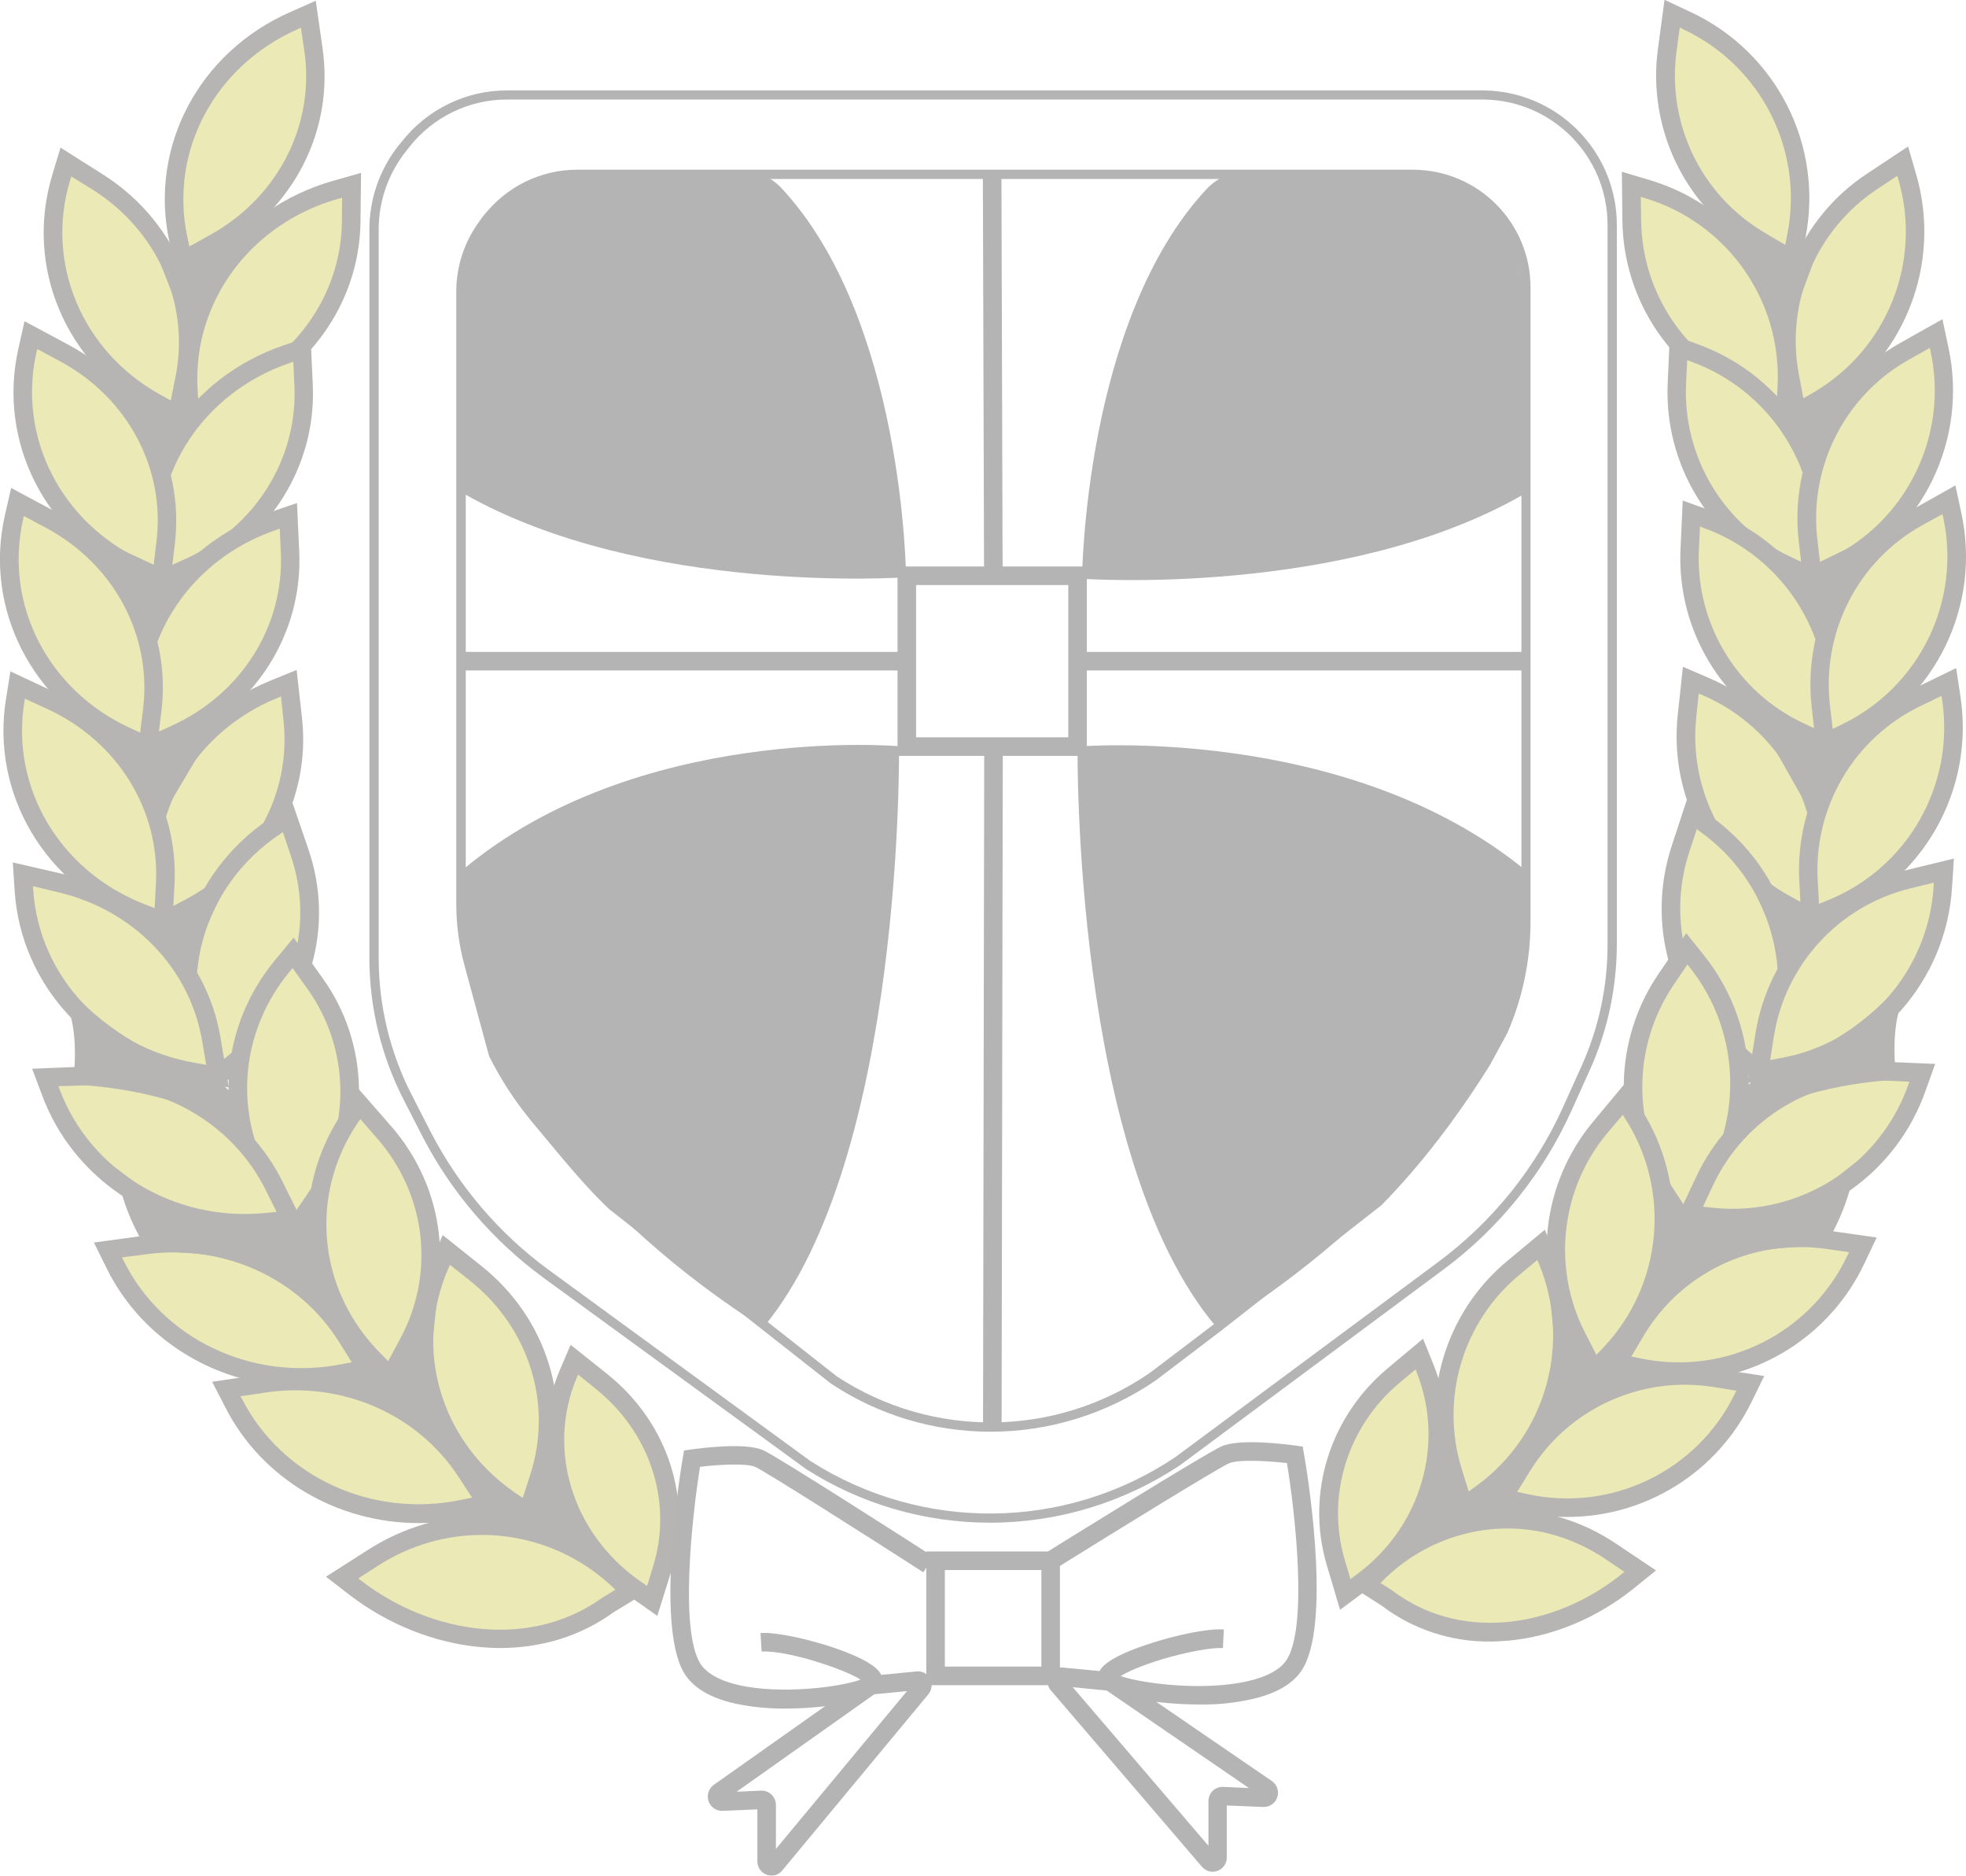 <?xml version="1.0" encoding="utf-8"?>
<!-- Generator: Adobe Illustrator 25.4.1, SVG Export Plug-In . SVG Version: 6.00 Build 0)  -->
<svg version="1.1" id="レイヤー_1" xmlns="http://www.w3.org/2000/svg" xmlns:xlink="http://www.w3.org/1999/xlink" x="0px"
	 y="0px" viewBox="0 0 1059.1 1010.2" style="enable-background:new 0 0 1059.1 1010.2;" xml:space="preserve">
<style type="text/css">
	.st0{opacity:0.3;}
	.st1{fill:#BBB409;}
	.st2{fill:#0E0800;}
	.st3{fill:#060303;}
</style>
<g id="レイヤー_2_00000133501707917006515500000004350240000964097168_" class="st0">
	<g id="陽泉">
		<path class="st1" d="M965.2,139.7L948,129.6c-35.8-21.2-55.4-61.7-49.8-102.9l2.6-19.3l7.8,3.6c44.1,20.5,68.4,68.5,59,116.2
			L965.2,139.7z"/>
		<path class="st2" d="M968.7,147.6l-23.3-13.8c-37.6-22.1-58.2-64.7-52.2-107.9l3.5-26l13.9,6.5C957,28,982.5,78.3,972.6,128.2
			L968.7,147.6z M904.9,14.8l-1.7,12.6c-5.4,39.2,13.3,77.8,47.4,97.9l11.1,6.6l1.1-5.5c9.1-45.5-14.2-91.2-56.2-110.7L904.9,14.8z"
			/>
		<path class="st1" d="M961.9,220.7l-18.5-7.5c-38.5-15.7-63.9-52.9-64.4-94.5l-0.2-19.5l8.2,2.4c46.6,13.8,77.8,57.7,75.4,106.3
			L961.9,220.7z"/>
		<path class="st2" d="M966.5,228l-25-10.2c-40.4-16.4-67-55.4-67.5-99l-0.3-26.3l14.7,4.4c48.9,14.4,81.5,60.5,79,111.4L966.5,228z
			 M883.9,106l0.2,12.7c0.4,39.6,24.6,75,61.2,89.9l12,4.9l0.3-5.6c2.3-46.3-27.4-88.2-71.9-101.3L883.9,106z"/>
		<path class="st1" d="M980.4,312.9l-18-8.5c-37.6-17.8-60.8-56.4-59-97.9l0.8-19.5l8.1,2.9c45.8,16.4,74.4,62,69.4,110.4
			L980.4,312.9z"/>
		<path class="st2" d="M984.6,320.5l-24.4-11.6c-39.4-18.6-63.8-59.1-61.8-102.6l1.2-26.3l14.5,5.2c48,17.1,78,64.9,72.7,115.6
			L984.6,320.5z M908.9,194l-0.6,12.7c-1.8,39.5,20.3,76.3,56.1,93.1l11.7,5.5l0.6-5.6c4.9-46.1-22.5-89.5-66.1-105.1L908.9,194z"/>
		<path class="st1" d="M967.9,222.4l-3.7-19.6c-7.7-40.8,9.9-82.3,44.5-105.2l16.2-10.8l2.4,8.2c13.6,46.7-6.4,96.6-48.5,121
			L967.9,222.4z"/>
		<path class="st2" d="M964.3,230.3l-5-26.6c-8.1-42.8,10.3-86.4,46.7-110.3l21.9-14.5l4.3,14.8c14.3,48.9-6.7,101.3-50.8,126.7
			L964.3,230.3z M1022.1,94.7l-10.6,7c-33.1,21.8-49.8,61.3-42.4,100.1l2.4,12.7l4.9-2.8c40.2-23.2,59.3-70.8,46.2-115.3
			L1022.1,94.7z"/>
		<path class="st1" d="M976.3,310.8l-2.3-19.8c-4.7-41.3,15.8-81.4,52-101.8l17-9.6l1.8,8.4c10.2,47.6-13.4,95.9-57.1,117.2
			L976.3,310.8z"/>
		<path class="st2" d="M972.1,318.4l-3.1-26.9c-5-43.3,16.5-85.4,54.5-106.7l22.9-12.9l3.2,15c10.8,49.8-13.9,100.6-59.8,122.8
			L972.1,318.4z M1039.6,187.4l-11.1,6.2c-34.5,19.3-54,57.5-49.5,96.8l1.5,12.8l5.1-2.5c41.7-20.2,64.2-66.3,54.4-111.6
			L1039.6,187.4z"/>
		<path class="st1" d="M987.3,402.4l-18-8.5c-37.6-17.8-60.8-56.4-59-97.9l0.8-19.5l8.1,2.9c45.8,16.4,74.4,62,69.4,110.4
			L987.3,402.4z"/>
		<path class="st2" d="M991.5,410l-24.4-11.6c-39.4-18.6-63.8-59.1-61.8-102.6l1.2-26.2l14.5,5.2c48,17.1,78,64.9,72.7,115.6
			L991.5,410z M915.8,283.5l-0.6,12.7c-1.8,39.5,20.3,76.3,56.1,93.2l11.6,5.5l0.6-5.6c4.9-46.1-22.4-89.5-66.1-105.1L915.8,283.5z"
			/>
		<path class="st1" d="M983.2,400.3l-2.3-19.8c-4.7-41.3,15.8-81.4,52-101.8l17-9.5l1.8,8.4c10.2,47.6-13.4,95.9-57.1,117.2
			L983.2,400.3z"/>
		<path class="st2" d="M979,407.9l-3-26.9c-5-43.3,16.5-85.4,54.5-106.7l22.9-12.9l3.2,15c10.8,49.8-14,100.6-59.9,122.8L979,407.9z
			 M1046.4,276.9l-11.1,6.1c-34.5,19.3-54,57.5-49.5,96.8l1.5,12.8l5.1-2.5c41.7-20.2,64.2-66.3,54.4-111.6L1046.4,276.9z"/>
		<path class="st1" d="M979.2,496.6l-17.5-9.6c-36.4-20-57.3-60-52.9-101.3l2-19.4l7.9,3.4c44.7,19.2,70.5,66.4,62.6,114.4
			L979.2,496.6z"/>
		<path class="st2" d="M983,504.4l-23.7-13c-38.2-20.9-60.1-62.8-55.5-106.2l2.8-26.1l14.1,6.1c46.9,20,73.9,69.5,65.5,119.8
			L983,504.4z M915.1,373.6l-1.3,12.6c-4.2,39.4,15.7,77.4,50.4,96.4l11.3,6.2l0.9-5.6c7.7-45.7-17-90.8-59.6-109L915.1,373.6z"/>
		<path class="st1" d="M975.3,494.2l-1.1-19.9c-2.2-41.5,20.7-80.3,58.1-98.4l17.5-8.5l1.3,8.5c7.3,48.1-19.2,94.9-64.1,113.5
			L975.3,494.2z"/>
		<path class="st2" d="M970.7,501.5l-1.4-27c-2.4-43.5,21.6-84.2,60.9-103.2l23.6-11.5l2.3,15.2c7.7,50.4-20,99.5-67.2,118.9
			L970.7,501.5z M1045.9,374.8l-11.4,5.5c-35.6,17.2-57.4,54.1-55.3,93.6l0.7,12.9l5.2-2.1c42.9-17.6,68.1-62.3,61.1-108.1
			L1045.9,374.8z"/>
		<path class="st1" d="M950.8,580.3l-15.1-13.1c-31.4-27.3-43.3-70.7-30.3-110.2l6.1-18.5l7,5c39.6,28.2,54.9,79.8,37,125
			L950.8,580.3z"/>
		<path class="st2" d="M952.8,588.7L932.4,571c-32.9-28.6-45.5-74.1-31.8-115.5l8.2-25l12.5,8.9C963,468.9,979,523,960.1,570.4
			L952.8,588.7z M914.1,446.5l-4,12.1c-12.4,37.6-1,78.9,28.9,104.9l9.7,8.5l2.1-5.2c17.1-43.1,2.6-92.3-35.2-119.1L914.1,446.5z"/>
		<path class="st1" d="M947.4,577.1l3.2-19.7c6.6-41,37.2-74.1,77.6-83.9l18.9-4.6l-0.5,8.6c-3,48.5-38.8,88.7-86.7,97.4
			L947.4,577.1z"/>
		<path class="st2" d="M941.4,583.3l4.3-26.7c6.9-43.1,39-77.8,81.4-88l25.5-6.2l-1,15.3c-3.1,50.9-40.6,93-90.8,102L941.4,583.3z
			 M1041.7,475.4l-12.3,3c-38.5,9.3-67.6,40.8-73.8,79.8l-2,12.7l5.5-1c45.6-8.2,79.8-46.5,82.6-92.8L1041.7,475.4z"/>
		<path class="st1" d="M907.2,658.2l-10.8-16.8c-22.6-34.9-22-79.9,1.4-114.3l11-16.1l5.3,6.7c30.3,38.1,30.6,91.9,0.8,130.4
			L907.2,658.2z"/>
		<path class="st2" d="M906.8,666.8l-14.7-22.7c-23.7-36.6-23.1-83.8,1.5-119.8l14.8-21.7l9.6,12c31.8,39.9,32.1,96.3,0.9,136.5
			L906.8,666.8z M909,519.5l-7.1,10.5c-22.4,32.7-22.9,75.5-1.4,108.8l7,10.8l3.5-4.5c28.4-36.6,28.1-87.9-0.8-124.2L909,519.5z"/>
		<path class="st1" d="M909.8,654.2l8.5-18.1c17.7-37.6,56.3-60.9,97.8-59.1l19.5,0.8l-2.9,8.1c-16.4,45.8-61.9,74.5-110.3,69.5
			L909.8,654.2z"/>
		<path class="st2" d="M933.4,661c-3.8,0-7.6-0.2-11.5-0.6l-19.7-2l11.5-24.5c18.5-39.5,59-63.9,102.6-62l26.2,1.1l-5.2,14.5
			C1021.8,631.6,980.1,661.1,933.4,661z M917.4,649.9l5.6,0.6c46.1,4.8,89.5-22.6,105-66.2l0.6-1.7L1016,582
			c-39.5-1.7-76.2,20.4-93.1,56.2L917.4,649.9z"/>
		<path class="st1" d="M858.9,738.3l-9.2-17.7c-19.1-36.9-14.1-81.7,12.5-113.6l12.5-15l4.7,7.2c26.4,40.8,21.5,94.4-11.8,129.8
			L858.9,738.3z"/>
		<path class="st2" d="M857.7,746.9l-12.4-24c-20.1-38.7-14.9-85.7,13.2-119.1l16.8-20.2l8.3,12.9c27.8,42.8,22.6,99-12.4,136
			L857.7,746.9z M874.2,600.4l-8.2,9.7c-25.4,30.3-30.1,73-11.9,108.1l5.9,11.5l3.9-4.1c31.8-33.7,36.5-84.8,11.3-123.6L874.2,600.4
			z"/>
		<path class="st1" d="M870.9,734.1l10.2-17.1c21.3-35.7,61.9-55.1,103.1-49.3l19.3,2.7l-3.7,7.8c-20.8,44-68.9,68.1-116.5,58.5
			L870.9,734.1z"/>
		<path class="st2" d="M904.5,743.8c-7.4,0-14.8-0.7-22.1-2.2l-19.4-3.9l13.9-23.2c22.3-37.5,65-57.9,108.1-51.7l26,3.7l-6.6,13.9
			C986.2,719,947.3,743.8,904.5,743.8z M878.8,730.6l5.5,1.1c45.4,9.3,91.3-13.7,111-55.7l0.8-1.6l-12.6-1.8
			c-39.2-5.6-77.9,12.9-98.1,46.9L878.8,730.6z"/>
		<path class="st1" d="M788.4,811.5l-5.8-19.1c-12.2-39.7,0.7-82.9,32.6-109.5l15-12.5l3.3,7.9c18.7,44.9,4.3,96.8-34.9,125.7
			L788.4,811.5z"/>
		<path class="st2" d="M785.7,819.7l-7.9-25.8c-12.8-41.7,0.7-87,34.2-114.8l20.2-16.8l5.9,14.2c19.7,47,4.6,101.4-36.5,131.6
			L785.7,819.7z M828.2,678.6l-9.8,8.1C788,712,775.7,753.2,787.4,791l3.8,12.3l4.5-3.3c37.4-27.4,51.1-76.9,33.2-119.7L828.2,678.6
			z"/>
		<path class="st1" d="M809.4,806.8l10.5-17c21.8-35.4,62.7-54.2,103.8-47.8l19.2,3l-3.8,7.7c-21.4,43.7-69.8,67.1-117.4,56.8
			L809.4,806.8z"/>
		<path class="st2" d="M844.4,817c-8,0-15.9-0.9-23.7-2.6l-19.3-4.2l14.2-23c22.9-37.1,65.8-56.9,108.8-50.1l26,4l-6.8,13.9
			C925.1,792.9,886.6,817,844.4,817z M817.3,803.5l5.5,1.2c45.3,9.9,91.5-12.4,111.8-54.1l0.8-1.6l-12.5-2
			c-39.1-6.2-78.1,11.8-98.8,45.5L817.3,803.5z"/>
		<path class="st1" d="M724.7,858.7l-5.1-17.4c-10.7-36.2,1.6-75.8,31.2-100.5l13.9-11.6l2.9,7.2c16.6,40.8,2.8,88.4-33.4,115.2
			L724.7,858.7z"/>
		<path class="st2" d="M721.9,867l-7.2-24.2c-11.3-38.2,1.6-79.7,32.8-105.8l19.1-16l5.5,13.6c17.5,43.1,3.1,92.9-35.1,121.2
			L721.9,867z M762.6,737.5l-8.6,7.2c-28.1,23.5-39.7,60.9-29.6,95.3l3.1,10.5l3.7-2.8c34.5-25.5,47.5-70.5,31.7-109.3L762.6,737.5z
			"/>
		<path class="st1" d="M736,853.6l2.5-2.7c25.6-28.1,65-39.6,101.4-28.6c9.8,3,19.1,7.4,27.5,13.1l16.2,10.9l-6.7,5.4
			c-37.8,30.5-91.2,38.4-129.9,9L736,853.6z"/>
		<path class="st2" d="M802.7,884.1c-21.1,0.2-41.7-6.6-58.5-19.4l-15.8-10.1l6.5-7.1c27-29.7,68.8-41.5,106.5-30
			c10.2,3.1,20,7.7,28.9,13.7l21.8,14.6l-12,9.7c-19.7,15.9-43.6,25.9-67.3,28.1C809.3,883.9,806,884.1,802.7,884.1z M743.7,852.6
			l6.3,4c17.4,13.2,38.8,19.1,61.8,17c21.7-2,43.7-11.2,61.9-25.9l1.4-1.1l-10.5-7.1c-8.1-5.4-16.9-9.6-26.2-12.4
			C805.1,817,768.2,827,743.7,852.6z"/>
		<polygon class="st2" points="935,124.6 971.2,142.1 961,169.6 		"/>
		<path class="st2" d="M962,181.3L922.6,113l54.9,26.5L962,181.3z M947.5,136.2l12.5,21.7l4.9-13.3L947.5,136.2z"/>
		<polygon class="st2" points="993,208.6 964,224.6 976,246.6 		"/>
		<path class="st2" d="M976.5,257.9l-19.2-35.2l46.4-25.6L976.5,257.9z M970.8,226.6l4.8,8.8l6.8-15.1L970.8,226.6z"/>
		<polygon class="st2" points="997.2,300 970.6,312.9 982.7,337.4 		"/>
		<path class="st2" d="M983.3,349.8l-19.4-39.1l42.6-20.8L983.3,349.8z M977.3,315.2l4.8,9.8l5.8-15L977.3,315.2z"/>
		<polygon class="st2" points="991.4,402.4 954,389.6 977.7,431.5 		"/>
		<path class="st2" d="M978.1,442.3l-35-61.7l55.1,18.9L978.1,442.3z M964.9,398.6l12.5,22l7.2-15.3L964.9,398.6z"/>
		<polygon class="st2" points="953.3,485.7 964.6,511 975.8,496.6 		"/>
		<path class="st2" d="M963.4,520.7l-20.2-45.5l40.4,19.6L963.4,520.7z M963.5,496.2l2.3,5.2l2.3-3L963.5,496.2z"/>
		<path class="st2" d="M1018.1,543.3c-4,15.3-1.9,33.7-1.9,33.7s-58.2,3.6-77.2,26.6c0.9-22.6,25.7-25.8,44-35
			C995.9,562,1007.7,553.5,1018.1,543.3z"/>
		<path class="st2" d="M933.4,618.2l0.6-14.8c0.9-20.7,18.4-27.6,34-33.8c4.3-1.7,8.8-3.5,12.8-5.5c12.4-6.4,23.7-14.6,33.7-24.3
			l13.3-13.7l-4.9,18.5c-3.8,14.1-1.8,31.7-1.8,31.8l0.6,5.2l-5.3,0.3c-0.6,0-56.2,3.7-73.6,24.8L933.4,618.2z M1010.9,556.4
			c-7.9,6.4-16.6,12-25.7,16.7c-4.4,2.2-9.1,4.1-13.6,5.9s-8.7,3.5-12.2,5.3c19-7.8,41.5-10.8,51.4-11.7
			C1010.5,567.1,1010.5,561.7,1010.9,556.4z"/>
		<path class="st2" d="M992,638.6c-2.7,9.8-6.8,19.2-12,28c0,0-61.4-1.5-80.4,21.5c0.5-12.6-2.5-25.8,7.4-29.5c7.9-3,27.9,3.1,36-1
			C967.4,658.2,992,638.6,992,638.6z"/>
		<path class="st2" d="M894,702.7l0.6-14.9c0.1-2.6,0-5.3,0-7.9c-0.2-10.3-0.4-21.9,10.6-26c4.7-1.8,11.5-1.2,18.7-0.5
			c6.1,0.6,13.8,1.3,16.8-0.3l1.1-0.6h1.2h0.9c22,0,44.7-17.8,44.9-17.9l11.8-9.3l-3.8,14.5c-2.9,10.3-7.1,20.2-12.6,29.4l-1.5,2.4
			l-2.8-0.1c-16.4-0.4-62.1,2.3-76.4,19.7L894,702.7z M913.3,662.7c-1.5-0.1-3.1,0.1-4.6,0.5c-3.6,1.4-4.2,5.4-4.1,13.9
			c22-14.5,61.3-15.6,72.5-15.6c1.3-2.3,3.3-6.1,5.3-10.7c-9.7,5.5-23.9,11.7-38.4,11.7c-5.6,2.2-13.4,1.5-21,0.8
			C919.7,663.1,916.2,662.8,913.3,662.7L913.3,662.7z"/>
		<path class="st2" d="M841.6,713.5c0,0,3.4,35.1-7.6,52.1c30-22,44-26,44-26l-22-4L841.6,713.5z"/>
		<path class="st2" d="M815,785.7l14.8-22.8c8.2-12.7,7.7-39.6,6.8-48.9l-2-20.3l24.4,37.3l41,7.5l-20.6,5.9
			c-0.1,0-13.8,4.3-42.4,25.2L815,785.7z M847,731c-0.2,7.1-1,14.2-2.5,21.2c6.8-4.5,12.5-7.9,17.1-10.4l-8.6-1.6L847,731z"/>
		<polygon class="st2" points="809,798.6 787,818.6 814,815.6 		"/>
		<path class="st2" d="M772.2,825.3l39.3-35.7l8.9,30.4L772.2,825.3z M806.5,807.7l-4.7,4.2l5.8-0.6L806.5,807.7z"/>
		<polygon class="st2" points="777,790.6 765,825.6 788,816.6 		"/>
		<path class="st2" d="M756.8,834.2l19.7-57.6l18.1,42.8L756.8,834.2z M777.5,804.6l-4.3,12.4l8.2-3.2L777.5,804.6z"/>
		<path class="st1" d="M98.5,140.4l18.1-10.2C154.2,109,174.8,68.3,168.9,27l-2.8-19.4l-8.2,3.6c-46.4,20.6-72,68.8-62.1,116.7
			L98.5,140.4z"/>
		<path class="st2" d="M95,148.2L91,129C80.6,78.6,107.3,28.3,155.9,6.7l14.2-6.3l3.7,25.9c6.2,43.5-15.3,86-54.8,108.3L95,148.2z
			 M162.1,14.9l-2.1,1C115.7,35.6,91.3,81.3,100.8,127l1.2,5.8l12.1-6.8c35.9-20.3,55.5-58.9,49.9-98.2L162.1,14.9z"/>
		<path class="st1" d="M102,221.8l19.4-7.6c40.5-15.7,67.2-53.1,67.7-94.8l0.2-19.6l-8.7,2.5c-49,13.9-81.8,58-79.3,106.7L102,221.8
			z"/>
		<path class="st2" d="M97.4,228.9l-1-19.7c-2.6-51.2,31.6-97.2,83-111.8l15.1-4.3l-0.3,26.3c-0.5,43.9-28.4,82.9-70.9,99.4
			L97.4,228.9z M184.3,106.5l-2.2,0.6c-46.9,13.3-78,55.1-75.7,101.7l0.3,5.8l13-5c38.7-15,64-50.4,64.5-90.2L184.3,106.5z"/>
		<path class="st1" d="M82.5,314.3l19-8.6c39.5-17.9,64-56.6,62-98.3l-0.9-19.5l-8.5,2.9c-48.1,16.5-78.3,62.2-73,110.8L82.5,314.3z
			"/>
		<path class="st2" d="M78.3,321.7l-2.1-19.5c-5.6-51,25.8-98.8,76.3-116.1l14.8-5.1l1.2,26.2c2,43.9-23.5,84.3-65,103.1L78.3,321.7
			z M158,194.8l-2.2,0.8c-46,15.8-74.7,59.2-69.6,105.5l0.6,5.8l12.7-5.7c37.7-17,60.9-53.7,59.1-93.5L158,194.8z"/>
		<path class="st1" d="M95.6,223.4l3.9-19.7c8.1-41-10.4-82.7-46.8-105.7L35.6,87.3L33,95.6c-14.3,46.9,6.8,97,51,121.5L95.6,223.4z
			"/>
		<path class="st2" d="M99.2,231.1l-17.6-9.7c-46.5-25.7-68.4-78-53.4-127.3l4.4-14.6l22.6,14.3c38.3,24.2,57.6,67.7,49.1,110.8
			L99.2,231.1z M38.4,95l-0.6,2c-13.6,44.7,6.4,92.3,48.6,115.6l5.6,3.1l2.6-13c7.7-39.1-9.8-78.5-44.6-100.5L38.4,95z"/>
		<path class="st1" d="M86.8,312.1l2.4-19.9c5-41.5-16.6-81.7-54.7-102.2l-17.9-9.6l-1.9,8.4C4,236.7,28.8,285.2,74.8,306.6
			L86.8,312.1z"/>
		<path class="st2" d="M91,319.6l-18.3-8.5C24.4,288.7-1.4,238,9.9,187.8l3.3-14.8l23.7,12.7c40,21.5,62.5,63.5,57.3,107.2L91,319.6
			z M20.1,188l-0.5,2C9.4,235.6,33,281.6,76.9,302l5.8,2.7l1.6-13.1c4.8-39.5-15.7-77.6-52.1-97.1L20.1,188z"/>
		<path class="st1" d="M75.3,404.2l19-8.6c39.5-17.9,64-56.6,62-98.3l-0.9-19.5l-8.5,2.9c-48.1,16.5-78.3,62.2-73,110.8L75.3,404.2z
			"/>
		<path class="st2" d="M71.1,411.6L68.9,392c-5.6-51,25.8-98.7,76.3-116l14.8-5.1l1.2,26.2c2,43.9-23.5,84.3-65,103L71.1,411.6z
			 M150.7,284.7l-2.2,0.8c-46,15.8-74.7,59.2-69.6,105.5l0.6,5.8l12.7-5.8c37.7-17,60.9-53.7,59.1-93.5L150.7,284.7z"/>
		<path class="st1" d="M79.6,402l2.4-19.9c5-41.5-16.6-81.7-54.7-102.2l-17.9-9.6l-1.9,8.4c-10.7,47.7,14.1,96.3,60.1,117.6
			L79.6,402z"/>
		<path class="st2" d="M83.7,409.4L65.4,401C17.2,378.6-8.7,327.9,2.6,277.7L6,262.8l23.7,12.7c40,21.5,62.5,63.5,57.3,107.2
			L83.7,409.4z M12.8,277.9l-0.4,2c-10.2,45.5,13.3,91.6,57.3,112l5.8,2.7l1.6-13c4.7-39.5-15.7-77.6-52.1-97.2L12.8,277.9z"/>
		<path class="st1" d="M83.8,498.7l18.4-9.6c38.3-20.1,60.2-60.2,55.7-101.7l-2.1-19.5l-8.3,3.4c-47,19.3-74.2,66.6-65.8,114.8
			L83.8,498.7z"/>
		<path class="st2" d="M80,506.3L76.6,487c-8.8-50.6,19.5-100.1,68.8-120.3l14.4-5.9l2.9,26c4.8,43.7-18.1,85.5-58.3,106.6L80,506.3
			z M151.4,375.1l-2.2,0.9c-44.9,18.4-70.7,63.4-62.8,109.3l1,5.8l12.3-6.5c36.6-19.2,57.4-57.2,53-96.7L151.4,375.1z"/>
		<path class="st1" d="M87.9,496.3l1.1-20c2.3-41.7-21.8-80.6-61.1-98.8L9.5,369l-1.4,8.5c-7.7,48.3,20.1,95.3,67.4,114L87.9,496.3z
			"/>
		<path class="st2" d="M92.5,503.5l-18.8-7.4C24.1,476.5-4.9,427.4,3.2,376.7l2.4-15.1L30,373c41.3,19.1,66.4,59.8,64,103.6
			L92.5,503.5z M13.4,376.3l-0.3,2C5.7,424.3,32.2,469,77.4,486.8l5.9,2.3L84,476c2.2-39.7-20.6-76.6-58.2-94L13.4,376.3z"/>
		<path class="st1" d="M113.7,582.7l15.8-13.2c33-27.4,45.5-71,31.9-110.6l-6.4-18.6l-7.4,5c-41.7,28.3-57.7,80.1-38.9,125.5
			L113.7,582.7z"/>
		<path class="st2" d="M111.6,590.9l-7.5-18.1C84.3,525.1,101,471,144.8,441.2l12.8-8.7l8.5,24.8c14.4,41.7,1.3,87.3-33.4,116.1
			L111.6,590.9z M152.4,448.2l-2,1.3c-39.8,27-55,76.2-37.1,119.5l2.3,5.6l10.6-8.8c31.4-26.1,43.4-67.4,30.4-105.1L152.4,448.2z"/>
		<path class="st1" d="M117.2,579.5l-3.3-19.8c-7-41.2-39.1-74.4-81.6-84.2l-19.9-4.6l0.6,8.6c3.2,48.7,40.8,89.1,91.1,97.8
			L117.2,579.5z"/>
		<path class="st2" d="M123.3,585.7l-20.1-3.5C50.4,573.1,11.2,531,7.9,479.8l-1-15.3l26.5,6.1c44.6,10.3,78.1,45,85.4,88.3
			L123.3,585.7z M17.8,477.3l0.1,1.9c3,46.5,38.8,84.8,87,93.2l6.2,1.1l-2.2-12.8c-6.6-39.3-37.2-70.8-77.8-80.2L17.8,477.3z"/>
		<path class="st1" d="M159.5,660.9l11.4-16.8c23.7-34.7,23.1-80.6-1.5-114.7l-11.6-16.2l-5.6,6.8c-31.8,38.2-32.2,92.2-0.9,130.9
			L159.5,660.9z"/>
		<path class="st2" d="M159.9,669.3L147.5,654c-32.9-40.6-32.5-97,0.9-137.2l9.8-11.8l15.3,21.4c25.9,35.8,26.6,84,1.6,120.4
			L159.9,669.3z M157.6,521.4l-1.5,1.8c-30.3,36.5-30.7,87.7-0.8,124.5l3.9,4.8l7.6-11.2c22.6-33,22-76.6-1.4-109L157.6,521.4z"/>
		<path class="st1" d="M156.7,656.9l-9-18.1c-18.6-37.8-59.2-61.1-102.8-59.3l-20.5,0.8l3,8.1c17.2,46,65.1,74.8,116,69.8
			L156.7,656.9z"/>
		<path class="st2" d="M131.9,663.8c-48.6,0-92.4-29-109.1-73.6l-5.5-14.6l27.4-1.1c45.8-1.9,88,22.5,107.6,62.1l12.2,24.6l-20.5,2
			C139.9,663.6,135.9,663.8,131.9,663.8z M31.5,585l0.6,1.7c16.5,44,62,71.4,110.8,66.6l6.1-0.6l-5.8-11.6
			c-17.8-36.1-56.4-58.3-98.2-56.5L31.5,585z"/>
		<path class="st1" d="M210.3,741.3l9.6-17.8c20.1-37.1,14.9-82-13.2-114l-13.1-15l-4.9,7.2c-27.8,41-22.6,94.8,12.4,130.3
			L210.3,741.3z"/>
		<path class="st2" d="M211.5,749.7l-13.9-14.1c-36.9-37.3-42.2-93.5-13-136.6l8.5-12.6l17.4,19.9c29.5,33.7,34.9,80.7,13.8,119.7
			L211.5,749.7z M194.1,602.7l-1.3,1.9c-26.5,39.1-21.6,90.1,11.9,124l4.4,4.5l6.4-11.9c19.1-35.3,14.2-77.8-12.5-108.3L194.1,602.7
			z"/>
		<path class="st1" d="M197.6,737.1l-10.8-17.2c-22.4-35.8-65.1-55.3-108.4-49.5l-20.3,2.7L62,681c21.8,44.2,72.4,68.4,122.5,58.7
			L197.6,737.1z"/>
		<path class="st2" d="M162.3,746.8c-44.2,0-85.3-24.2-104.8-63.6l-6.9-14l27.2-3.7c45.3-6.1,89.8,14.2,113.3,51.8l14.6,23.4
			l-20.2,3.9C177.8,746.1,170.1,746.8,162.3,746.8z M65.7,677.2l0.8,1.6c20.9,42.3,69,65.3,117.1,56l5.9-1.1l-6.9-11
			c-21.4-34.3-62.1-52.8-103.5-47.2L65.7,677.2z"/>
		<path class="st1" d="M284.4,814.8l6.1-19.2c12.8-39.9-0.7-83.2-34.3-110l-15.7-12.5l-3.5,8c-19.6,45.1-4.5,97.1,36.7,126.1
			L284.4,814.8z"/>
		<path class="st2" d="M287.1,822.8l-16.3-11.5c-43.2-30.4-59-84.8-38.4-132.2l6.1-13.9l20.8,16.6c35.3,28.1,49.4,73.4,36,115.4
			L287.1,822.8z M242.4,681.2l-0.9,2c-18.7,43-4.4,92.3,34.9,120l5.2,3.6l4.1-12.7c12.2-38-0.6-79-32.7-104.5L242.4,681.2z"/>
		<path class="st1" d="M262.4,810.1l-11-17.1c-23-35.5-66-54.4-109.2-48l-20.2,3l4,7.7c22.5,43.8,73.4,67.4,123.4,57L262.4,810.1z"
			/>
		<path class="st2" d="M225.5,820.3c-43.6,0-84.2-23.5-104-62.1l-7.2-14l27.1-4c45.2-6.8,90,13,114.1,50.2l15,23.2l-20.2,4.2
			C242.2,819.4,233.9,820.3,225.5,820.3z M129.6,752l0.8,1.5c21.5,42,70,64.3,118,54.3l5.9-1.2l-7.1-10.9
			c-22-34-62.9-51.9-104.2-45.7L129.6,752z"/>
		<path class="st1" d="M351.4,862.2l5.4-17.5c11.2-36.3-1.7-76.1-32.8-100.9l-14.6-11.6l-3.1,7.2c-17.5,41-3,88.8,35.1,115.7
			L351.4,862.2z"/>
		<path class="st2" d="M354.1,870.3l-15.6-11c-40.1-28.4-55.3-78.4-36.8-121.7l5.7-13.3l19.7,15.7c32.8,26.2,46.3,67.9,34.5,106.3
			L354.1,870.3z M311.4,740.3l-0.5,1.2c-16.6,38.9-2.8,84,33.4,109.7l4.3,3l3.3-10.8c10.6-34.5-1.6-71.9-31.1-95.5L311.4,740.3z"/>
		<path class="st1" d="M339.5,857.1l-2.6-2.7c-27.5-28.6-68.5-39.6-106.6-28.7c-10.2,3-20,7.4-28.9,13.1l-17,10.9l7,5.4
			c39.8,30.7,95.9,38.6,136.6,9L339.5,857.1z"/>
		<path class="st2" d="M269.4,887.6c-3.5,0-7-0.2-10.5-0.5c-24.8-2.2-49.9-12.2-70.6-28.1l-12.7-9.8l23-14.7
			c9.4-6,19.6-10.6,30.2-13.7c39.5-11.5,83.3,0.3,111.6,30.1l6.9,7.2l-16.7,10.2C313.1,881,292,887.6,269.4,887.6z M193,850.1
			l1.4,1.1c19.2,14.8,42.4,24.1,65.3,26.1c24.3,2.2,46.9-3.8,65.2-17.1l0.4-0.2l6.2-3.8c-26.3-25.9-64.4-35.7-99.9-25.6
			c-9.8,2.8-19.1,7-27.7,12.5L193,850.1z"/>
		<polygon class="st2" points="130.2,125.3 92.2,142.8 102.9,170.4 		"/>
		<path class="st2" d="M101.9,181.7l-16.1-41.5l57.2-26.4L101.9,181.7z M98.5,145.4l5.3,13.8l13.6-22.5L98.5,145.4z"/>
		<polygon class="st2" points="69.2,209.6 99.7,225.6 87.1,247.7 		"/>
		<path class="st2" d="M86.7,258.6l-28.3-60.4l48.2,25.4L86.7,258.6z M80.1,221l7.5,15.9l5.3-9.2L80.1,221z"/>
		<polygon class="st2" points="64.8,301.3 92.8,314.3 80.1,338.9 		"/>
		<path class="st2" d="M79.5,350.8l-24.1-59.4L99.6,312L79.5,350.8z M74.2,311.2l6.4,15.7l5.4-10.3L74.2,311.2z"/>
		<polygon class="st2" points="70.9,404.2 110.2,391.3 85.3,433.3 		"/>
		<path class="st2" d="M84.9,443.8l-21-42.6l57.4-18.8L84.9,443.8z M77.9,407.1l7.8,15.7l13.4-22.7L77.9,407.1z"/>
		<polygon class="st2" points="110.9,487.7 99.1,513.2 87.3,498.7 		"/>
		<path class="st2" d="M100.3,522.5l-21-25.6l41.9-19.4L100.3,522.5z M95.2,500.5l2.8,3.3l2.7-5.8L95.2,500.5z"/>
		<path class="st2" d="M42.9,545.6c4.3,15.3,2,33.8,2,33.8S106,583,126,606.1c-1-22.7-27-25.9-46.3-35.1
			C66.3,564.4,53.8,555.9,42.9,545.6z"/>
		<path class="st2" d="M131.6,620.3l-9.4-10.9c-7.4-8.6-23.1-15.6-45.2-20.4c-10.7-2.3-21.5-3.8-32.5-4.6l-5.3-0.3l0.6-5.3
			c0-0.2,2.1-17.7-1.8-31.9l-5-18.1l13.3,13.2c10.6,9.8,22.5,18.1,35.5,24.4c4.2,2,8.9,3.8,13.5,5.5c16.3,6.2,34.7,13.1,35.6,33.9
			L131.6,620.3z M50.3,574.9c10.6,1,35.5,4.1,55.9,12.5c-4-2-8.8-3.9-14.3-6c-4.8-1.8-9.7-3.7-14.3-5.9
			c-9.7-4.7-18.9-10.5-27.5-17.1C50.6,563.8,50.6,569.4,50.3,574.9z"/>
		<path class="st2" d="M70.3,641.2c2.9,9.9,7.2,19.4,12.6,28.1c0,0,64.5-1.5,84.5,21.5c-0.6-12.6,2.6-25.9-7.7-29.6
			c-8.3-3-29.3,3.1-37.9-1C96.2,660.9,70.3,641.2,70.3,641.2z"/>
		<path class="st2" d="M173,705l-9.4-10.9c-15.1-17.4-63.3-20.1-80.6-19.8l-2.8,0.1l-1.5-2.3c-5.8-9.2-10.2-19.1-13.2-29.5l-4-14.2
			l11.8,8.9c0.2,0.2,24.9,18.5,48.4,18.1h1.2l1.1,0.5c3.3,1.6,11.4,0.9,18,0.3c7.5-0.7,14.5-1.3,19.4,0.5
			c11.5,4.1,11.3,15.8,11.1,26.2c-0.1,2.6-0.1,5.3,0,7.9L173,705z M85.8,664.3c11.7,0,53.6,1.1,76.6,15.9c0.1-8.7-0.5-12.8-4.4-14.2
			c-2.8-1-9.4-0.4-15.2,0.1c-8,0.7-16.2,1.4-22-0.8h-0.1c-15.4,0-30.5-6.5-40.8-12c1.7,3.8,3.6,7.4,5.7,11L85.8,664.3z"/>
		<path class="st2" d="M228.5,716.5c0,0-3.6,35.2,8,52.3c-31.6-22.1-46.3-26.1-46.3-26.1l23.1-4L228.5,716.5z"/>
		<path class="st2" d="M255.8,788.4l-22.2-15.6c-30.1-21.1-44.6-25.3-44.7-25.4l-21.1-6l42.7-7.4l25.1-36.6l-2,19.5
			c-0.5,6.4-0.7,12.7-0.3,19.1c0.7,13.3,3.3,23.6,7.5,29.8L255.8,788.4z M207.3,744.8c4.9,2.6,11.1,6.1,18.4,10.8
			c-1.6-7.3-2.6-14.7-2.7-22.2l-6.8,9.9L207.3,744.8z"/>
		<polygon class="st2" points="262.7,801.9 285.9,822 257.5,818.9 		"/>
		<path class="st2" d="M301.1,828.6l-50.2-5.3l9.3-30.2L301.1,828.6z M264,814.6l6.5,0.7l-5.3-4.6L264,814.6z"/>
		<polygon class="st2" points="296.4,793.8 309,829 284.8,819.9 		"/>
		<path class="st2" d="M317.4,837.4l-39.3-14.7l18.8-42.4L317.4,837.4z M291.5,817.1l9.1,3.4l-4.8-13.2L291.5,817.1z"/>
		<path class="st3" d="M533.3,820.1c-35.2,0-69.8-10.1-99.4-29.1l-0.1-0.1L292.8,688.2c-27.4-20.1-49.8-46.2-65.4-76.5L217.3,592
			c-12-23.5-18.3-49.6-18.3-76V123.5c0-16.3,5.5-32.2,15.6-45l1.9-2.3c13.7-17.4,34.7-27.6,56.8-27.5h525.2
			c40,0,72.5,32.5,72.5,72.5v387.1c0,23.5-4.9,46.7-14.6,68.1l-9.7,21.5c-15.3,34-39,63.5-68.9,85.7L635.9,789
			C605.5,809.3,569.8,820.1,533.3,820.1z M436.6,786.9c60.1,38.4,137.2,37.6,196.4-2l141.9-105.3c29.2-21.7,52.4-50.5,67.3-83.7
			l9.7-21.5c9.4-20.8,14.2-43.3,14.1-66.1V121.1c0-37.3-30.2-67.5-67.5-67.5c0,0,0,0,0,0H273.4c-20.6-0.1-40.2,9.4-52.9,25.6
			l-1.9,2.4c-9.4,11.9-14.6,26.7-14.6,41.9V516c0,25.6,6.1,50.9,17.8,73.7l10.1,19.7c15.2,29.5,37.1,55.1,63.9,74.7L436.6,786.9z"/>
		<path class="st3" d="M585.5,407.1h-102v-102h102V407.1z M493.5,397.1h82v-82h-82V397.1z"/>
		
			<rect x="351.1" y="580.9" transform="matrix(1.745302e-03 -1 1 1.745302e-03 -51.943 1119.673)" class="st3" width="367.5" height="10"/>
		<rect x="580.5" y="351.1" class="st3" width="241.5" height="10"/>
		
			<rect x="529.8" y="93.8" transform="matrix(1 -2.967042e-03 2.967042e-03 1 -0.597 1.588)" class="st3" width="10" height="216.3"/>
		<rect x="248.3" y="351.1" class="st3" width="240.2" height="10"/>
		<path class="st3" d="M655.6,715.1c-78-91-75.1-313-75.1-313s145-12.4,241.5,66.8C838.5,610.1,655.6,715.1,655.6,715.1z"/>
		<path class="st3" d="M411.2,714.9c76-91,73.1-313,73.1-313S343.1,389.5,249,468.7C233,609.9,411.2,714.9,411.2,714.9z"/>
		<path class="st3" d="M533.7,771.1c-30.5,0-60.3-8.9-85.7-25.7l-0.2-0.1L327.9,651l-0.1-0.1c-11.5-11-21.4-22.9-32-35.6
			c-2.9-3.5-5.9-7.1-8.9-10.7c-9.1-10.9-16.9-22.8-23.3-35.5l-0.1-0.2l-13.4-49.4c-2.9-10.7-4.3-21.6-4.3-32.7V156.9
			c0-14,4.7-27.7,13.3-38.8l1.6-2.1c12.1-15.5,30.6-24.6,50.2-24.6h450.2c35,0,63.4,28.4,63.4,63.4l0,0v341.5
			c0,20.7-4.2,41.1-12.5,60.1l-0.1,0.2l-9.2,16.9c-18.3,29.3-37.9,54.6-58.3,75.4l-0.2,0.2l-86.9,68l-35,26.6
			C596.1,761.5,565.3,771.1,533.7,771.1z M450.8,741.3c51.3,33.7,117.9,33,168.5-1.8l34.8-26.4l86.8-67.9
			c20.1-20.5,39.5-45.5,57.5-74.4l9.1-16.6c8-18.3,12.1-38,12.1-58V154.8c0-32.3-26.2-58.4-58.4-58.4H310.9
			c-18.1,0.1-35.1,8.4-46.2,22.7l-1.6,2.1c-7.9,10.2-12.2,22.8-12.2,35.8v329.9c0,10.6,1.4,21.1,4.2,31.4l13.2,48.9
			c6.1,12.3,13.7,23.8,22.5,34.3c3.1,3.6,6,7.2,9,10.7c10.4,12.5,20.2,24.4,31.5,35.1L450.8,741.3z"/>
		<path class="st3" d="M650.2,101.6c-66.3,70.8-67.3,210.1-67.3,210.1s140.6,10.1,237.1-45c1-47,8-138-14-153
			c-26.8-33.4-107-14-140.5-19.8C659.8,92.8,652,99.6,650.2,101.6z"/>
		<path class="st3" d="M420.5,100.8c66.6,70.8,67.6,210.1,67.6,210.1s-141.3,10.1-238.2-45c-1-47-8-138,14.1-153
			c26.9-33.4,107.5-14,141.2-19.8C410.9,92.1,418.6,98.9,420.5,100.8z"/>
		<path class="st3" d="M571,907.6h-72v-72h72V907.6z M509,897.6h52v-52h-52V897.6z"/>
		<path class="st3" d="M645.9,918c-22.3,0-44.2-4.2-50.6-8.2c-3-1.7-4.5-5.3-3.4-8.6c0.7-2,2.6-8.2,29.5-16.6
			c11.4-3.6,28.2-7.6,37.9-7l-0.5,10c-6.4-0.3-19.6,2.1-32.9,6.1c-11.5,3.5-18.7,6.8-22.2,9c11.4,4,44.7,8.3,68.7,2.7
			c10.5-2.4,17.7-6.5,20.9-11.7c11.3-18.5,4.3-79.4,0-105.7c-11.2-1.3-26.4-2-31.2,0.1c-6.1,2.7-59.2,35.4-93.4,56.7l-5.3-8.5
			c8.8-5.5,85.9-53.4,94.6-57.3c9.8-4.4,35.2-1.1,40.2-0.4l3.6,0.5l0.6,3.6c0.7,3.6,15.6,89.7-0.7,116.2
			c-4.7,7.7-13.9,13.2-27.2,16.2C665.2,917.2,655.6,918.2,645.9,918z"/>
		<path class="st3" d="M653.3,1008.1c-2.2,0-4.3-1-5.8-2.7l-81.4-95c-2.7-3.1-2.3-7.8,0.8-10.5c1.5-1.3,3.5-1.9,5.5-1.8l27.3,2.6
			l85.4,58.5c3.5,2.4,4.4,7.1,2.1,10.6c-1.5,2.2-4,3.5-6.7,3.4l-19.6-0.8v28c0,3.2-2,6.1-5,7.2
			C655.1,1007.9,654.2,1008.1,653.3,1008.1z M577.9,908.7l73.1,85.4V970c0-2.1,0.9-4.1,2.3-5.5c1.5-1.4,3.5-2.2,5.6-2.1l13.9,0.6
			l-76.6-52.5L577.9,908.7z"/>
		<path class="st3" d="M423.3,920.2c-9.3,0.1-18.6-0.8-27.8-2.8c-13.3-3.1-22.3-8.6-27-16.4c-15.8-26.5-1.3-112.5-0.6-116.2l0.6-3.6
			l3.6-0.5c4.9-0.7,29.5-4,39.1,0.4c8.5,3.9,83.2,51.9,91.6,57.3l-5.4,8.4c-33.1-21.3-84.5-53.9-90.4-56.7
			c-4.5-2.1-19.1-1.4-29.9-0.1c-4.2,26.3-11,87.2,0,105.7c3.2,5.3,10.3,9.4,20.6,11.8c23.1,5.3,55.1,1.1,65.9-2.9
			c-8.8-5.7-39.6-15.9-53.3-15.1l-0.6-10c9.4-0.5,25.6,3.5,36.7,7c26,8.4,28,14.5,28.7,16.5c1.1,3.3-0.3,6.9-3.3,8.6
			C465.2,916.3,444.4,920.2,423.3,920.2z"/>
		<path class="st3" d="M415.6,1010.2c-0.9,0-1.8-0.2-2.6-0.5c-3-1.1-5-4-5-7.2v-28l-18.8,0.8c-3.4,0.1-6.4-2-7.5-5.2
			c-1.1-3.2,0-6.8,2.8-8.8l82.8-58.5l26.5-2.6c3-0.3,5.8,1.2,7.2,3.9c1.4,2.7,1.1,5.9-0.8,8.3l0,0l-78.8,95
			C420,1009.1,417.9,1010.2,415.6,1010.2z M410.4,964.4c1.9,0,3.8,0.8,5.2,2.1c1.5,1.5,2.4,3.5,2.4,5.6v23.7l70.6-85l-17.6,1.7
			L396.8,965l13.3-0.6L410.4,964.4z M492.5,906L492.5,906z"/>
	</g>
</g>
</svg>
